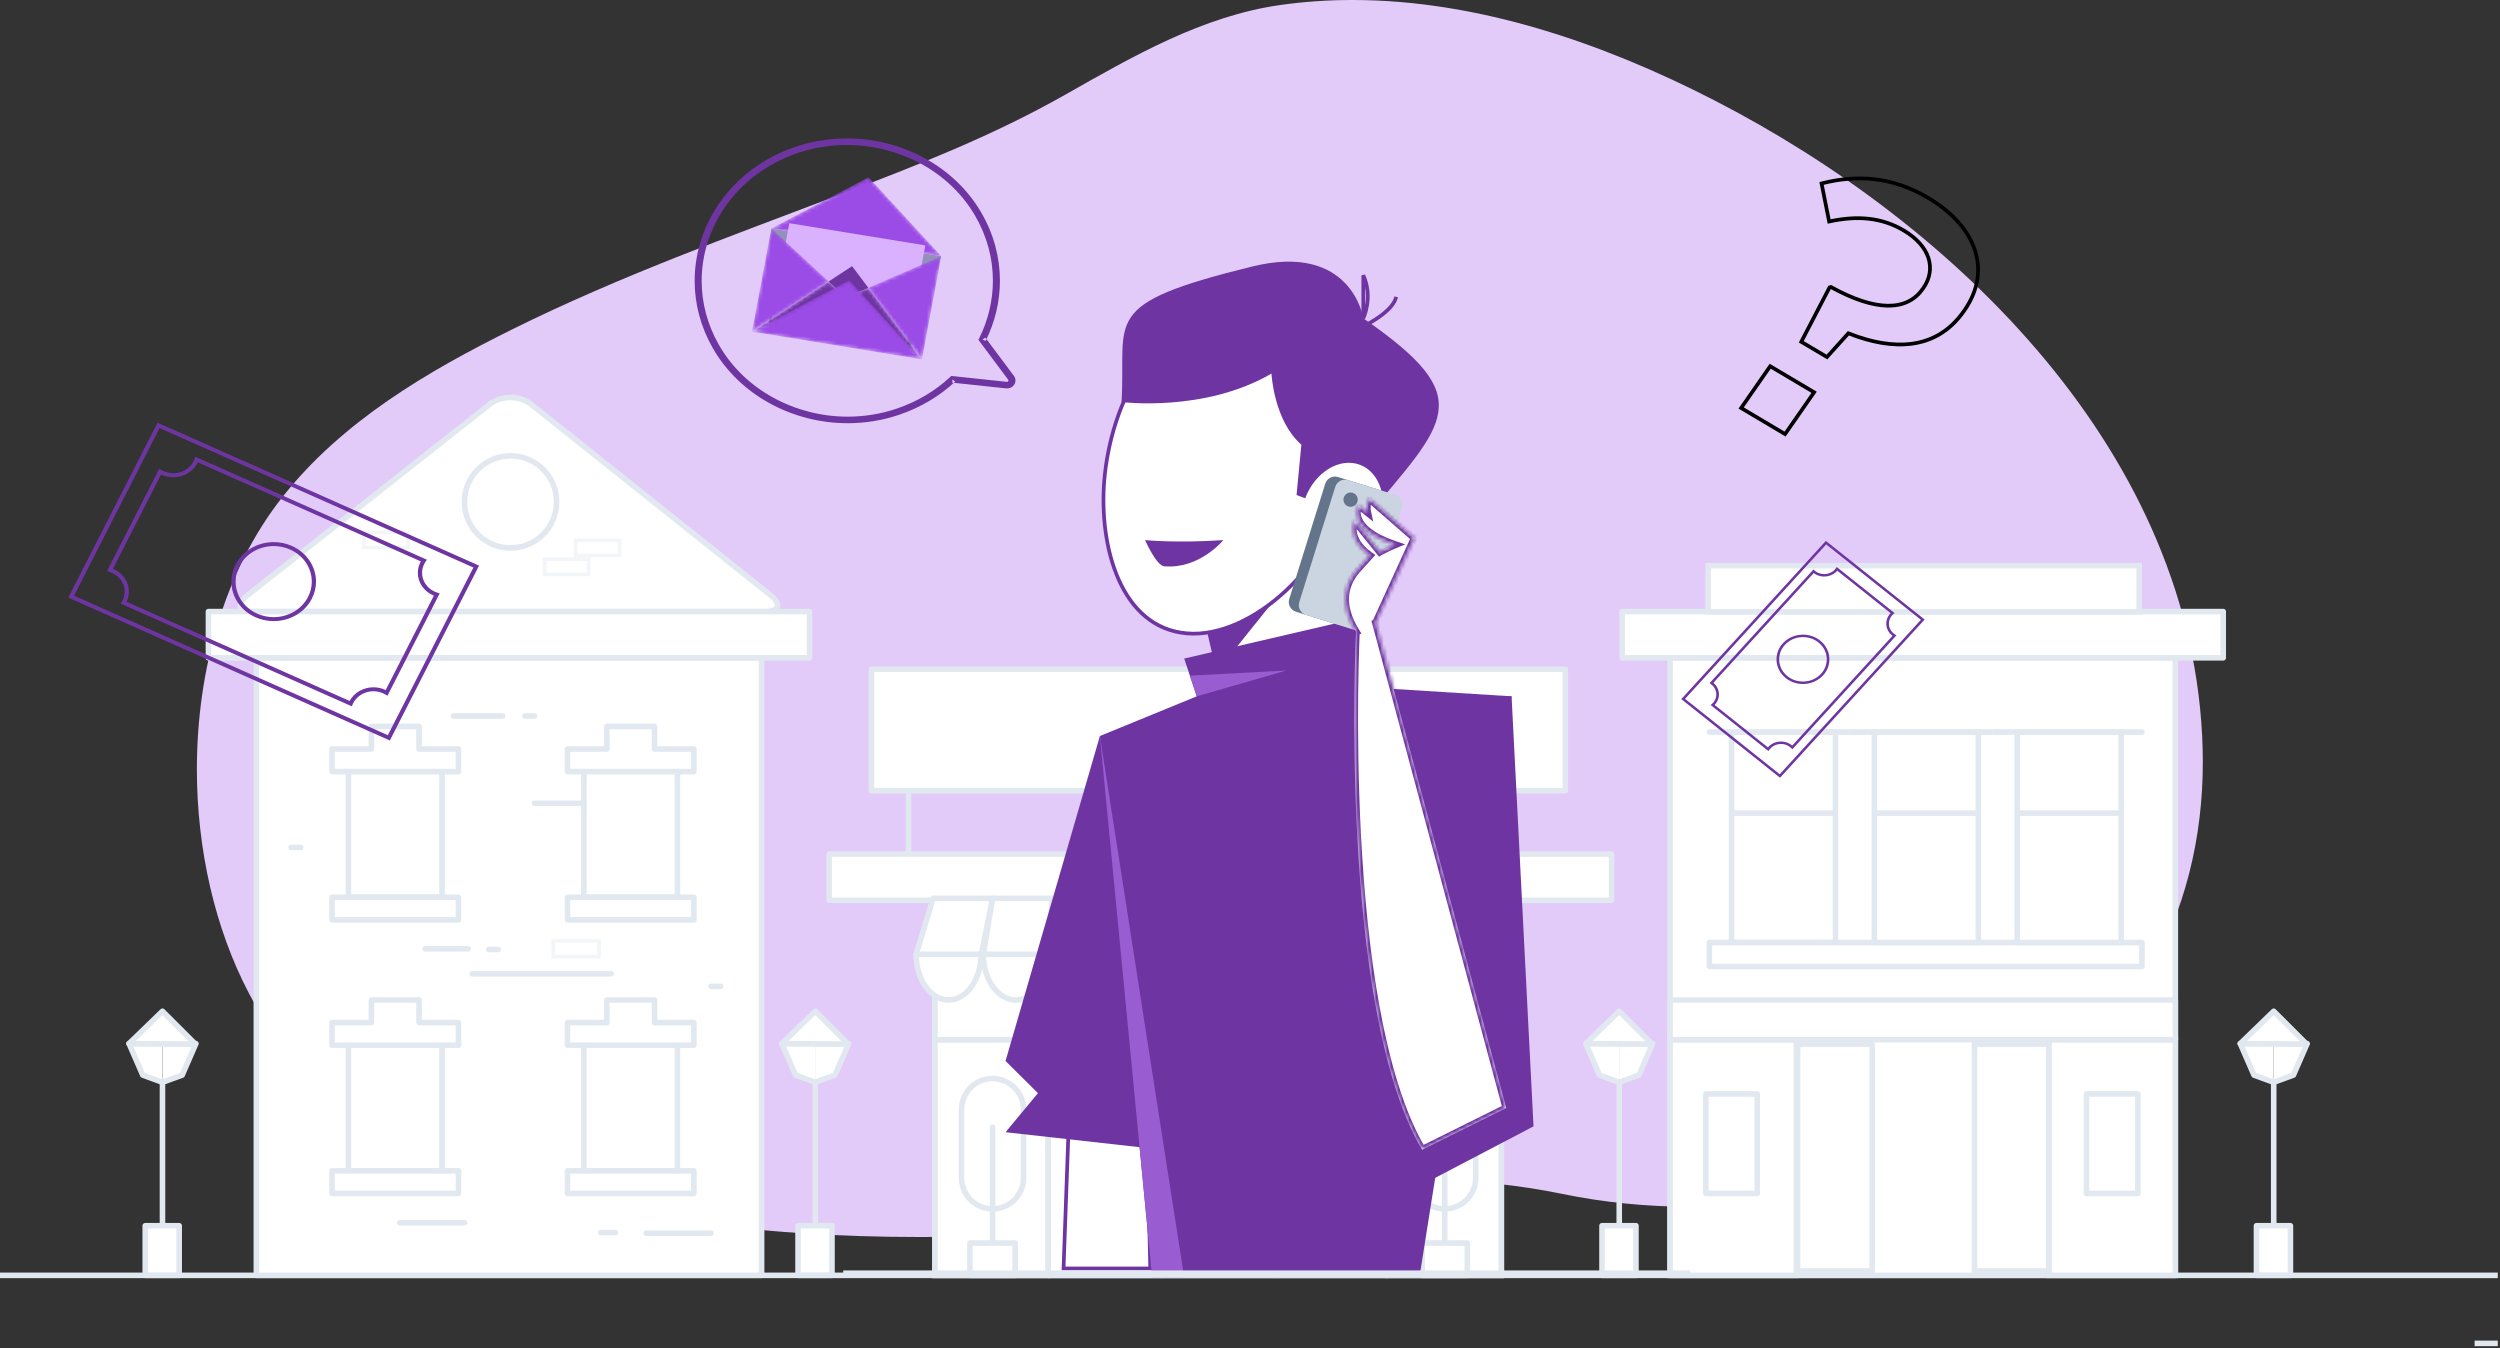 <svg width="673" height="363" viewBox="0 0 673 363" fill="none" xmlns="http://www.w3.org/2000/svg">
<rect x="0" y="0" width="673" height="363" fill="#333333" stroke="none"/>
<path fill-rule="evenodd" clip-rule="evenodd" d="M247.419 333C204.681 333 161.045 327.868 120.99 311.824C99.082 303.049 78.532 289.306 67.072 267.519C57.803 249.902 53 228.526 53 207.097C52.995 180.404 60.429 153.628 75.934 133.926C92.129 113.349 115.278 99.863 138.097 88.561C166.63 74.427 196.571 63.624 226.237 52.359C247.067 44.449 267.154 36.599 286.722 25.512C305.042 15.134 323.705 4.302 344.737 1.335C351.181 0.426 357.645 0 364.111 0C397.837 0 431.51 11.609 461.34 26.926C526.135 60.199 590.915 122.159 592.957 201.771C592.986 202.897 593 204.021 593 205.146C593 225.35 588.345 245.358 577.601 263.586C552.699 305.831 502.474 324.858 454.997 324.855C443.253 324.854 431.668 323.689 420.687 321.424C408.849 318.981 396.921 317.77 384.957 317.77C377.821 317.77 370.673 318.201 363.525 319.058C325.002 323.676 288.172 332.876 249.084 333C248.526 333 247.977 333 247.419 333Z" fill="#E2CAF9"/>
<path fill-rule="evenodd" clip-rule="evenodd" d="M213.851 40.566L214.188 41.389C218.686 39.788 223.35 39.023 227.966 39.023C241.924 39.023 255.42 46.017 262.417 57.929C265.737 63.58 267.289 69.62 267.289 75.552C267.289 80.922 266.015 86.204 263.62 91.017L263.391 91.477L271.409 102.227L271.482 102.431L271.367 102.691C271.291 102.761 271.214 102.797 271.099 102.799L271.046 102.795L256.092 101.202L255.77 101.502C251.862 105.139 247.052 108.078 241.449 109.986C237.116 111.462 232.646 112.165 228.221 112.165C214.081 112.167 200.438 104.971 193.522 92.829C190.369 87.297 188.891 81.405 188.89 75.615C188.893 60.987 198.336 47.036 214.188 41.389L213.851 40.566L213.514 39.742C196.908 45.658 186.997 60.285 187 75.615C187 81.685 188.554 87.868 191.853 93.658C199.116 106.4 213.399 113.928 228.221 113.93C232.86 113.93 237.552 113.192 242.096 111.644C247.961 109.646 253.009 106.564 257.104 102.751L256.436 102.126L256.329 103.004L270.831 104.548L271.099 104.563C271.75 104.564 272.338 104.3 272.735 103.908C273.134 103.515 273.37 102.994 273.372 102.431C273.373 102.02 273.237 101.59 272.96 101.219L265.252 90.885L264.477 91.388L265.334 91.76C267.844 86.717 269.181 81.183 269.181 75.552C269.181 69.333 267.549 62.995 264.074 57.081C256.725 44.58 242.594 37.26 227.966 37.259C223.127 37.259 218.233 38.061 213.514 39.742L213.851 40.566Z" fill="#6E35A2"/>
<path fill-rule="evenodd" clip-rule="evenodd" d="M244.832 94.25L207.074 87.591L207.643 61.514L253.384 68.98L244.832 94.25Z" fill="#9390BA"/>
<mask id="mask0_12936_182658" style="mask-type:alpha" maskUnits="userSpaceOnUse" x="207" y="47" width="47" height="22">
<path d="M253.384 68.98L207.643 61.514L233.802 47.697L253.384 68.98Z" fill="white"/>
</mask>
<g mask="url(#mask0_12936_182658)">
<path fill-rule="evenodd" clip-rule="evenodd" d="M253.384 68.98L207.643 61.514L233.802 47.697L253.384 68.98Z" fill="#9B4BE6"/>
</g>
<path fill-rule="evenodd" clip-rule="evenodd" d="M243.691 94.93L207.074 88.951L212.484 60.083L249.101 66.059L243.691 94.93Z" fill="#DAB1FF"/>
<mask id="mask1_12936_182658" style="mask-type:alpha" maskUnits="userSpaceOnUse" x="202" y="61" width="22" height="29">
<path d="M202.441 89.27L207.643 61.514L223.058 75.781L202.441 89.27Z" fill="white"/>
</mask>
<g mask="url(#mask1_12936_182658)">
<path fill-rule="evenodd" clip-rule="evenodd" d="M202.441 89.27L207.643 61.514L223.058 75.781L202.441 89.27Z" fill="#9B4BE6"/>
</g>
<mask id="mask2_12936_182658" style="mask-type:alpha" maskUnits="userSpaceOnUse" x="233" y="68" width="21" height="29">
<path d="M248.182 96.737L233.758 77.491L248.127 71.26L253.384 68.98L248.182 96.737Z" fill="white"/>
</mask>
<g mask="url(#mask2_12936_182658)">
<path fill-rule="evenodd" clip-rule="evenodd" d="M248.182 96.737L233.758 77.491L248.127 71.26L253.384 68.98L248.182 96.737Z" fill="#9B4BE6"/>
</g>
<path fill-rule="evenodd" clip-rule="evenodd" d="M244.832 94.25L243.851 94.077L243.991 93.329L244.895 94.064L244.832 94.25ZM207.321 87.634L207.074 87.591L207.348 87.492L207.321 87.634Z" fill="#8583B2"/>
<path fill-rule="evenodd" clip-rule="evenodd" d="M243.691 94.93L207.074 88.951L207.321 87.634L207.348 87.492L227.728 80.105L223.057 75.781L229.377 71.646L233.758 77.491L227.73 80.105L243.991 93.329L243.851 94.077L243.691 94.93Z" fill="#6E35A2"/>
<mask id="mask3_12936_182658" style="mask-type:alpha" maskUnits="userSpaceOnUse" x="202" y="75" width="26" height="15">
<path d="M202.441 89.27L223.058 75.781L227.729 80.105L207.348 87.492L207.075 87.591L202.441 89.27Z" fill="white"/>
</mask>
<g mask="url(#mask3_12936_182658)">
<path fill-rule="evenodd" clip-rule="evenodd" d="M202.441 89.27L223.058 75.781L227.729 80.105L207.348 87.492L207.075 87.591L202.441 89.27Z" fill="#6E35A2"/>
</g>
<mask id="mask4_12936_182658" style="mask-type:alpha" maskUnits="userSpaceOnUse" x="227" y="77" width="22" height="20">
<path d="M248.182 96.737L244.894 94.064L243.991 93.329L227.729 80.105L233.758 77.491L248.182 96.737Z" fill="white"/>
</mask>
<g mask="url(#mask4_12936_182658)">
<path fill-rule="evenodd" clip-rule="evenodd" d="M248.182 96.737L244.894 94.064L243.991 93.329L227.729 80.105L233.758 77.491L248.182 96.737Z" fill="#6E35A2"/>
</g>
<mask id="mask5_12936_182658" style="mask-type:alpha" maskUnits="userSpaceOnUse" x="202" y="75" width="47" height="22">
<path d="M248.183 96.737L202.441 89.27L228.601 75.453L248.183 96.737Z" fill="white"/>
</mask>
<g mask="url(#mask5_12936_182658)">
<path fill-rule="evenodd" clip-rule="evenodd" d="M248.183 96.737L202.441 89.27L228.601 75.453L248.183 96.737Z" fill="#9B4BE6"/>
</g>
<path d="M612.083 291.35L606.78 289.421L603.084 280.938H612.083" fill="white"/>
<path d="M612.083 291.35L606.78 289.421L603.084 280.938H612.083" stroke="#E2E8F0" stroke-width="1.5" stroke-miterlimit="10" stroke-linecap="round" stroke-linejoin="round"/>
<path d="M612.084 280.938H621.086L617.387 289.421L612.084 291.35V343.309" fill="white"/>
<path d="M612.084 280.938H621.086L617.387 289.421L612.084 291.35V343.309" stroke="#E2E8F0" stroke-width="1.5" stroke-miterlimit="10" stroke-linecap="round" stroke-linejoin="round"/>
<path d="M603.084 280.939L612.083 272.226L620.94 281.081L603.084 280.939Z" fill="white" stroke="#E2E8F0" stroke-width="1.5" stroke-miterlimit="10" stroke-linecap="round" stroke-linejoin="round"/>
<path d="M616.583 343.327H607.441V329.97H616.583V343.327Z" fill="white" stroke="#E2E8F0" stroke-width="1.5" stroke-miterlimit="10" stroke-linecap="round" stroke-linejoin="round"/>
<path d="M435.898 291.35L430.595 289.421L426.901 280.938H435.898" fill="white"/>
<path d="M435.898 291.35L430.595 289.421L426.901 280.938H435.898" stroke="#E2E8F0" stroke-width="1.5" stroke-miterlimit="10" stroke-linecap="round" stroke-linejoin="round"/>
<path d="M435.899 280.938H444.904L441.203 289.421L435.899 291.35V343.309" fill="white"/>
<path d="M435.899 280.938H444.904L441.203 289.421L435.899 291.35V343.309" stroke="#E2E8F0" stroke-width="1.5" stroke-miterlimit="10" stroke-linecap="round" stroke-linejoin="round"/>
<path d="M426.905 280.939L435.902 272.226L444.759 281.081L426.905 280.939Z" fill="white" stroke="#E2E8F0" stroke-width="1.5" stroke-miterlimit="10" stroke-linecap="round" stroke-linejoin="round"/>
<path d="M440.399 343.327H431.26V329.97H440.399V343.327Z" fill="white" stroke="#E2E8F0" stroke-width="1.5" stroke-miterlimit="10" stroke-linecap="round" stroke-linejoin="round"/>
<path d="M219.472 291.35L214.169 289.421L210.473 280.938H219.472" fill="white"/>
<path d="M219.472 291.35L214.169 289.421L210.473 280.938H219.472" stroke="#E2E8F0" stroke-width="1.5" stroke-miterlimit="10" stroke-linecap="round" stroke-linejoin="round"/>
<path d="M219.473 280.938H228.472L224.776 289.421L219.473 291.35V343.309" fill="white"/>
<path d="M219.473 280.938H228.472L224.776 289.421L219.473 291.35V343.309" stroke="#E2E8F0" stroke-width="1.5" stroke-miterlimit="10" stroke-linecap="round" stroke-linejoin="round"/>
<path d="M210.474 280.939L219.473 272.226L228.33 281.081L210.474 280.939Z" fill="white" stroke="#E2E8F0" stroke-width="1.5" stroke-miterlimit="10" stroke-linecap="round" stroke-linejoin="round"/>
<path d="M223.971 343.327H214.832V329.97H223.971V343.327Z" fill="white" stroke="#E2E8F0" stroke-width="1.5" stroke-miterlimit="10" stroke-linecap="round" stroke-linejoin="round"/>
<path d="M43.738 291.35L38.435 289.421L34.736 280.938H43.738" fill="white"/>
<path d="M43.738 291.35L38.435 289.421L34.736 280.938H43.738" stroke="#E2E8F0" stroke-width="1.5" stroke-miterlimit="10" stroke-linecap="round" stroke-linejoin="round"/>
<path d="M43.74 280.938H52.737L49.044 289.421L43.74 291.35V343.309" fill="white"/>
<path d="M43.74 280.938H52.737L49.044 289.421L43.74 291.35V343.309" stroke="#E2E8F0" stroke-width="1.5" stroke-miterlimit="10" stroke-linecap="round" stroke-linejoin="round"/>
<path d="M34.736 280.939L43.738 272.226L52.593 281.081L34.736 280.939Z" fill="white" stroke="#E2E8F0" stroke-width="1.5" stroke-miterlimit="10" stroke-linecap="round" stroke-linejoin="round"/>
<path d="M48.235 343.327H39.096V329.97H48.235V343.327Z" fill="white" stroke="#E2E8F0" stroke-width="1.5" stroke-miterlimit="10" stroke-linecap="round" stroke-linejoin="round"/>
<path d="M0 343.328H672.401" stroke="#E2E8F0" stroke-width="1.5" stroke-miterlimit="10"/>
<path d="M666.162 361.638H672.401" stroke="#E2E8F0" stroke-width="1.5" stroke-miterlimit="10"/>
<path d="M433.835 229.91H223.206V242.355H433.835V229.91Z" fill="white" stroke="#E2E8F0" stroke-width="1.5" stroke-miterlimit="10" stroke-linecap="round" stroke-linejoin="round"/>
<path d="M68.63 164.138V164.135H68.13C67.192 164.135 66.488 164.015 66.004 163.824C65.519 163.633 65.31 163.395 65.237 163.185C65.164 162.974 65.181 162.657 65.443 162.207C65.705 161.758 66.183 161.228 66.919 160.648L132.193 109.19L131.884 108.799L132.193 109.19C135.065 106.926 139.796 106.938 142.66 109.219C142.66 109.219 142.66 109.219 142.66 109.219L207.127 160.619L207.127 160.619C207.86 161.203 208.336 161.736 208.595 162.189C208.855 162.642 208.871 162.962 208.796 163.177C208.721 163.392 208.508 163.633 208.022 163.825C207.537 164.017 206.833 164.138 205.896 164.138H68.63Z" fill="white" stroke="#E2E8F0"/>
<path d="M68.13 164.635C64.237 164.635 63.555 162.664 66.61 160.255L131.883 108.798C134.938 106.39 139.927 106.402 142.971 108.828L207.438 160.228C210.483 162.654 209.787 164.638 205.896 164.638H68.13V164.635Z" fill="white" stroke="#E2E8F0" stroke-width="1.5" stroke-miterlimit="10"/>
<path d="M137.438 147.508C144.287 147.508 149.839 141.956 149.839 135.107C149.839 128.258 144.287 122.706 137.438 122.706C130.589 122.706 125.037 128.258 125.037 135.107C125.037 141.956 130.589 147.508 137.438 147.508Z" fill="white" stroke="#E2E8F0" stroke-width="1.5" stroke-miterlimit="10" stroke-linecap="round" stroke-linejoin="round"/>
<path opacity="0.4" d="M97.993 147.409V143.343H109.818V147.409H97.993Z" fill="white" stroke="#E2E8F0"/>
<path opacity="0.4" d="M154.956 149.54V145.474H166.781V149.54H154.956Z" fill="white" stroke="#E2E8F0"/>
<path opacity="0.4" d="M146.623 154.604V150.54H158.448V154.604H146.623Z" fill="white" stroke="#E2E8F0"/>
<path opacity="0.4" d="M362.84 239.73V235.667H374.665V239.73H362.84Z" fill="white" stroke="#E2E8F0"/>
<path opacity="0.4" d="M297.924 232.134V228.07H309.749V232.134H297.924Z" fill="white" stroke="#E2E8F0"/>
<path d="M421.408 180.157H234.582V212.857H421.408V180.157Z" fill="white" stroke="#E2E8F0" stroke-width="1.5" stroke-miterlimit="10" stroke-linecap="round" stroke-linejoin="round"/>
<path d="M244.564 212.857V229.91" stroke="#E2E8F0" stroke-width="1.5" stroke-miterlimit="10"/>
<path d="M301.85 212.857V229.91" stroke="#E2E8F0" stroke-width="1.5" stroke-miterlimit="10"/>
<path d="M354.139 212.857V229.91" stroke="#E2E8F0" stroke-width="1.5" stroke-miterlimit="10"/>
<path d="M404.159 242.449H251.688V343.327H404.159V242.449Z" fill="white" stroke="#E2E8F0" stroke-width="1.5" stroke-miterlimit="10"/>
<path d="M282.16 279.883H251.688V343.327H282.16V279.883Z" fill="white" stroke="#E2E8F0" stroke-width="1.5" stroke-miterlimit="10"/>
<path d="M282.16 242.449H251.688V279.883H282.16V242.449Z" fill="white" stroke="#E2E8F0" stroke-width="1.5" stroke-miterlimit="10"/>
<path d="M312.658 242.449H282.187V279.883H312.658V242.449Z" fill="white" stroke="#E2E8F0" stroke-width="1.5" stroke-miterlimit="10"/>
<path d="M343.16 242.449H312.69V279.883H343.16V242.449Z" fill="white" stroke="#E2E8F0" stroke-width="1.5" stroke-miterlimit="10"/>
<path d="M373.652 242.449H343.186V279.883H373.652V242.449Z" fill="white" stroke="#E2E8F0" stroke-width="1.5" stroke-miterlimit="10"/>
<path d="M404.159 242.449H373.685V279.883H404.159V242.449Z" fill="white" stroke="#E2E8F0" stroke-width="1.5" stroke-miterlimit="10"/>
<path d="M312.658 279.883H282.187V343.327H312.658V279.883Z" fill="white" stroke="#E2E8F0" stroke-width="1.5" stroke-miterlimit="10" stroke-linecap="round" stroke-linejoin="round"/>
<path d="M343.16 279.883H312.69V343.327H343.16V279.883Z" fill="white" stroke="#E2E8F0" stroke-width="1.5" stroke-miterlimit="10" stroke-linecap="round" stroke-linejoin="round"/>
<path d="M373.657 279.883H343.186V343.327H373.657V279.883Z" fill="white" stroke="#E2E8F0" stroke-width="1.5" stroke-miterlimit="10" stroke-linecap="round" stroke-linejoin="round"/>
<path d="M404.159 279.883H373.685V343.327H404.159V279.883Z" fill="white" stroke="#E2E8F0" stroke-width="1.5" stroke-miterlimit="10"/>
<path d="M336.455 256.888C336.455 263.689 332.542 269.197 327.711 269.197C322.879 269.197 318.966 263.689 318.966 256.888" fill="white"/>
<path d="M336.455 256.888C336.455 263.689 332.542 269.197 327.711 269.197C322.879 269.197 318.966 263.689 318.966 256.888" stroke="#E2E8F0" stroke-width="1.5" stroke-miterlimit="10" stroke-linecap="round" stroke-linejoin="round"/>
<path d="M318.369 256.888C318.369 263.689 314.456 269.197 309.632 269.197C304.8 269.197 300.882 263.689 300.882 256.888" fill="white"/>
<path d="M318.369 256.888C318.369 263.689 314.456 269.197 309.632 269.197C304.8 269.197 300.882 263.689 300.882 256.888" stroke="#E2E8F0" stroke-width="1.5" stroke-miterlimit="10" stroke-linecap="round" stroke-linejoin="round"/>
<path d="M300.286 256.888C300.286 263.689 296.371 269.197 291.542 269.197C286.71 269.197 282.797 263.689 282.797 256.888" fill="white"/>
<path d="M300.286 256.888C300.286 263.689 296.371 269.197 291.542 269.197C286.71 269.197 282.797 263.689 282.797 256.888" stroke="#E2E8F0" stroke-width="1.5" stroke-miterlimit="10" stroke-linecap="round" stroke-linejoin="round"/>
<path d="M282.197 256.888C282.197 263.689 278.284 269.197 273.453 269.197C268.621 269.197 264.708 263.689 264.708 256.888" fill="white"/>
<path d="M282.197 256.888C282.197 263.689 278.284 269.197 273.453 269.197C268.621 269.197 264.708 263.689 264.708 256.888" stroke="#E2E8F0" stroke-width="1.5" stroke-miterlimit="10" stroke-linecap="round" stroke-linejoin="round"/>
<path d="M264.109 256.888C264.109 263.689 260.196 269.197 255.367 269.197C250.535 269.197 246.622 263.689 246.622 256.888" fill="white"/>
<path d="M264.109 256.888C264.109 263.689 260.196 269.197 255.367 269.197C250.535 269.197 246.622 263.689 246.622 256.888" stroke="#E2E8F0" stroke-width="1.5" stroke-miterlimit="10" stroke-linecap="round" stroke-linejoin="round"/>
<path d="M336.455 241.825H318.966V256.886H336.455V241.825Z" fill="white" stroke="#E2E8F0" stroke-width="1.5" stroke-miterlimit="10" stroke-linecap="round" stroke-linejoin="round"/>
<path d="M319.387 241.825H301.905L300.882 256.889H319.387V241.825Z" fill="white" stroke="#E2E8F0" stroke-width="1.5" stroke-miterlimit="10" stroke-linecap="round" stroke-linejoin="round"/>
<path d="M301.861 241.825H283.306L282.285 256.889H300.883L301.861 241.825Z" fill="white" stroke="#E2E8F0" stroke-width="1.5" stroke-miterlimit="10" stroke-linecap="round" stroke-linejoin="round"/>
<path d="M283.241 241.825H267.196L264.708 256.889H282.262L283.241 241.825Z" fill="white" stroke="#E2E8F0" stroke-width="1.5" stroke-miterlimit="10" stroke-linecap="round" stroke-linejoin="round"/>
<path d="M267.196 241.825H251.209L246.622 256.889H264.179L267.196 241.825Z" fill="white" stroke="#E2E8F0" stroke-width="1.5" stroke-miterlimit="10" stroke-linecap="round" stroke-linejoin="round"/>
<path d="M337.474 256.888C337.474 263.689 341.387 269.197 346.218 269.197C351.047 269.197 354.961 263.689 354.961 256.888" fill="white"/>
<path d="M337.474 256.888C337.474 263.689 341.387 269.197 346.218 269.197C351.047 269.197 354.961 263.689 354.961 256.888" stroke="#E2E8F0" stroke-width="1.5" stroke-miterlimit="10" stroke-linecap="round" stroke-linejoin="round"/>
<path d="M355.562 256.888C355.562 263.689 359.476 269.197 364.307 269.197C369.139 269.197 373.052 263.689 373.052 256.888" fill="white"/>
<path d="M355.562 256.888C355.562 263.689 359.476 269.197 364.307 269.197C369.139 269.197 373.052 263.689 373.052 256.888" stroke="#E2E8F0" stroke-width="1.5" stroke-miterlimit="10" stroke-linecap="round" stroke-linejoin="round"/>
<path d="M373.646 256.888C373.646 263.689 377.559 269.197 382.39 269.197C387.222 269.197 391.135 263.689 391.135 256.888" fill="white"/>
<path d="M373.646 256.888C373.646 263.689 377.559 269.197 382.39 269.197C387.222 269.197 391.135 263.689 391.135 256.888" stroke="#E2E8F0" stroke-width="1.5" stroke-miterlimit="10" stroke-linecap="round" stroke-linejoin="round"/>
<path d="M391.733 256.888C391.733 263.689 395.647 269.197 400.478 269.197C405.31 269.197 409.223 263.689 409.223 256.888" fill="white"/>
<path d="M391.733 256.888C391.733 263.689 395.647 269.197 400.478 269.197C405.31 269.197 409.223 263.689 409.223 256.888" stroke="#E2E8F0" stroke-width="1.5" stroke-miterlimit="10" stroke-linecap="round" stroke-linejoin="round"/>
<path d="M336.457 241.825H353.944L354.965 256.889H336.457V241.825Z" fill="white" stroke="#E2E8F0" stroke-width="1.5" stroke-miterlimit="10" stroke-linecap="round" stroke-linejoin="round"/>
<path d="M353.983 241.825H372.538L373.559 256.889H354.964L353.983 241.825Z" fill="white" stroke="#E2E8F0" stroke-width="1.5" stroke-miterlimit="10" stroke-linecap="round" stroke-linejoin="round"/>
<path d="M372.603 241.825H388.649L391.135 256.889H373.581L372.603 241.825Z" fill="white" stroke="#E2E8F0" stroke-width="1.5" stroke-miterlimit="10" stroke-linecap="round" stroke-linejoin="round"/>
<path d="M388.651 241.825H404.638L409.225 256.889H391.671L388.651 241.825Z" fill="white" stroke="#E2E8F0" stroke-width="1.5" stroke-miterlimit="10" stroke-linecap="round" stroke-linejoin="round"/>
<path d="M397.267 317.086C397.267 321.695 393.528 325.431 388.922 325.431C384.31 325.431 380.576 321.695 380.576 317.086V298.681C380.576 294.071 384.31 290.335 388.922 290.335C393.528 290.335 397.267 294.071 397.267 298.681V317.086Z" fill="white" stroke="#E2E8F0" stroke-width="1.5" stroke-miterlimit="10" stroke-linecap="round" stroke-linejoin="round"/>
<path d="M388.921 343.178V303.437" stroke="#E2E8F0" stroke-width="1.5" stroke-miterlimit="10" stroke-linecap="round" stroke-linejoin="round"/>
<path d="M395.01 334.633H382.834V343.327H395.01V334.633Z" fill="white" stroke="#E2E8F0" stroke-width="1.5" stroke-miterlimit="10" stroke-linecap="round" stroke-linejoin="round"/>
<path d="M275.537 317.086C275.537 321.695 271.803 325.431 267.191 325.431C262.584 325.431 258.846 321.695 258.846 317.086V298.681C258.846 294.071 262.584 290.335 267.191 290.335C271.803 290.335 275.537 294.071 275.537 298.681V317.086Z" fill="white" stroke="#E2E8F0" stroke-width="1.5" stroke-miterlimit="10" stroke-linecap="round" stroke-linejoin="round"/>
<path d="M267.196 343.178V303.437" stroke="#E2E8F0" stroke-width="1.5" stroke-miterlimit="10" stroke-linecap="round" stroke-linejoin="round"/>
<path d="M273.282 334.633H261.105V343.327H273.282V334.633Z" fill="white" stroke="#E2E8F0" stroke-width="1.5" stroke-miterlimit="10" stroke-linecap="round" stroke-linejoin="round"/>
<path d="M305.465 286.612H289.381V329.155H305.465V286.612Z" fill="white" stroke="#E2E8F0" stroke-width="1.5" stroke-miterlimit="10" stroke-linecap="round" stroke-linejoin="round"/>
<path d="M336.037 286.612H319.953V329.155H336.037V286.612Z" fill="white" stroke="#E2E8F0" stroke-width="1.5" stroke-miterlimit="10" stroke-linecap="round" stroke-linejoin="round"/>
<path d="M366.607 286.612H350.522V329.155H366.607V286.612Z" fill="white" stroke="#E2E8F0" stroke-width="1.5" stroke-miterlimit="10" stroke-linecap="round" stroke-linejoin="round"/>
<path d="M585.602 177.081H449.59V343.327H585.602V177.081Z" fill="white" stroke="#E2E8F0" stroke-width="1.5" stroke-miterlimit="10" stroke-linecap="round" stroke-linejoin="round"/>
<path d="M205.02 177.081H69.008V343.327H205.02V177.081Z" fill="white" stroke="#E2E8F0" stroke-width="1.5" stroke-miterlimit="10" stroke-linecap="round" stroke-linejoin="round"/>
<path d="M217.913 164.635H56.113V177.081H217.913V164.635Z" fill="white" stroke="#E2E8F0" stroke-width="1.5" stroke-miterlimit="10" stroke-linecap="round" stroke-linejoin="round"/>
<path d="M598.494 164.635H436.697V177.081H598.494V164.635Z" fill="white" stroke="#E2E8F0" stroke-width="1.5" stroke-miterlimit="10" stroke-linecap="round" stroke-linejoin="round"/>
<path d="M575.869 152.284H459.822V164.73H575.869V152.284Z" fill="white" stroke="#E2E8F0" stroke-width="1.5" stroke-miterlimit="10"/>
<path d="M483.593 279.884H449.59V343.328H483.593V279.884Z" fill="white" stroke="#E2E8F0" stroke-width="1.5" stroke-miterlimit="10"/>
<path d="M551.596 281.084H531.533V342.13H551.596V281.084Z" fill="white" stroke="#E2E8F0" stroke-width="1.5" stroke-miterlimit="10" stroke-linecap="round" stroke-linejoin="round"/>
<path d="M503.988 281.084H483.926V342.13H503.988V281.084Z" fill="white" stroke="#E2E8F0" stroke-width="1.5" stroke-miterlimit="10" stroke-linecap="round" stroke-linejoin="round"/>
<path d="M585.601 279.884H551.598V343.328H585.601V279.884Z" fill="white" stroke="#E2E8F0" stroke-width="1.5" stroke-miterlimit="10"/>
<path d="M585.602 269.195H449.59V279.883H585.602V269.195Z" fill="white" stroke="#E2E8F0" stroke-width="1.5" stroke-miterlimit="10" stroke-linecap="round" stroke-linejoin="round"/>
<path d="M118.999 207.51H93.798V241.548H118.999V207.51Z" fill="white" stroke="#E2E8F0" stroke-width="1.5" stroke-miterlimit="10"/>
<path d="M123.419 241.548H89.381V247.632H123.419V241.548Z" fill="white" stroke="#E2E8F0" stroke-width="1.5" stroke-miterlimit="10" stroke-linecap="round" stroke-linejoin="round"/>
<path d="M112.81 201.628V195.544H99.987V201.628H89.381V207.71H123.416V201.628H112.81Z" fill="white" stroke="#E2E8F0" stroke-width="1.5" stroke-miterlimit="10" stroke-linecap="round" stroke-linejoin="round"/>
<path d="M182.38 207.51H157.179V241.548H182.38V207.51Z" fill="white" stroke="#E2E8F0" stroke-width="1.5" stroke-miterlimit="10"/>
<path d="M186.799 241.548H152.761V247.632H186.799V241.548Z" fill="white" stroke="#E2E8F0" stroke-width="1.5" stroke-miterlimit="10" stroke-linecap="round" stroke-linejoin="round"/>
<path d="M176.192 201.628V195.544H163.367V201.628H152.761V207.71H186.799V201.628H176.192Z" fill="white" stroke="#E2E8F0" stroke-width="1.5" stroke-miterlimit="10" stroke-linecap="round" stroke-linejoin="round"/>
<path d="M118.999 281.161H93.798V315.199H118.999V281.161Z" fill="white" stroke="#E2E8F0" stroke-width="1.5" stroke-miterlimit="10"/>
<path d="M123.419 315.199H89.381V321.283H123.419V315.199Z" fill="white" stroke="#E2E8F0" stroke-width="1.5" stroke-miterlimit="10" stroke-linecap="round" stroke-linejoin="round"/>
<path d="M112.81 275.279V269.195H99.987V275.279H89.381V281.361H123.416V275.279H112.81Z" fill="white" stroke="#E2E8F0" stroke-width="1.5" stroke-miterlimit="10" stroke-linecap="round" stroke-linejoin="round"/>
<path d="M182.38 281.161H157.179V315.199H182.38V281.161Z" fill="white" stroke="#E2E8F0" stroke-width="1.5" stroke-miterlimit="10"/>
<path d="M186.799 315.199H152.761V321.283H186.799V315.199Z" fill="white" stroke="#E2E8F0" stroke-width="1.5" stroke-miterlimit="10" stroke-linecap="round" stroke-linejoin="round"/>
<path d="M176.192 275.279V269.195H163.367V275.279H152.761V281.361H186.799V275.279H176.192Z" fill="white" stroke="#E2E8F0" stroke-width="1.5" stroke-miterlimit="10" stroke-linecap="round" stroke-linejoin="round"/>
<path opacity="0.4" d="M148.922 257.552V253.289H161.251V257.552H148.922Z" fill="white" stroke="#E2E8F0"/>
<path d="M126.021 255.421H114.459" stroke="#E2E8F0" stroke-width="1.5" stroke-miterlimit="10" stroke-linecap="round"/>
<path d="M164.522 262.152H127.135" stroke="#E2E8F0" stroke-width="1.5" stroke-miterlimit="10" stroke-linecap="round"/>
<path d="M131.545 255.594H134.13" stroke="#E2E8F0" stroke-width="1.5" stroke-miterlimit="10" stroke-linecap="round"/>
<path d="M141.287 192.743H143.878" stroke="#E2E8F0" stroke-width="1.5" stroke-miterlimit="10" stroke-linecap="round"/>
<path d="M191.396 265.534H193.984" stroke="#E2E8F0" stroke-width="1.5" stroke-miterlimit="10" stroke-linecap="round"/>
<path d="M78.366 228.142H80.952" stroke="#E2E8F0" stroke-width="1.5" stroke-miterlimit="10" stroke-linecap="round"/>
<path d="M173.973 331.98H191.395" stroke="#E2E8F0" stroke-width="1.5" stroke-miterlimit="10" stroke-linecap="round"/>
<path d="M107.614 329.155H125.036" stroke="#E2E8F0" stroke-width="1.5" stroke-miterlimit="10" stroke-linecap="round"/>
<path d="M143.877 216.247H157.134" stroke="#E2E8F0" stroke-width="1.5" stroke-miterlimit="10" stroke-linecap="round"/>
<path d="M122.04 192.743H135.297" stroke="#E2E8F0" stroke-width="1.5" stroke-miterlimit="10" stroke-linecap="round"/>
<path d="M165.649 331.807H161.753" stroke="#E2E8F0" stroke-width="1.5" stroke-miterlimit="10" stroke-linecap="round"/>
<path d="M494.113 197.074H466.13V253.732H494.113V197.074Z" fill="white" stroke="#E2E8F0" stroke-width="1.5" stroke-miterlimit="10"/>
<path d="M466.13 218.888H494.113" stroke="#E2E8F0" stroke-width="1.5" stroke-miterlimit="10"/>
<path d="M499.71 197.074H460.159" stroke="#E2E8F0" stroke-width="1.5" stroke-miterlimit="10" stroke-linecap="round" stroke-linejoin="round"/>
<path d="M576.61 260.183H460.159V253.732H576.61V260.183Z" fill="white" stroke="#E2E8F0" stroke-width="1.5" stroke-miterlimit="10" stroke-linecap="round" stroke-linejoin="round"/>
<path d="M532.571 197.074H504.588V253.732H532.571V197.074Z" fill="white" stroke="#E2E8F0" stroke-width="1.5" stroke-miterlimit="10"/>
<path d="M504.585 218.888H532.568" stroke="#E2E8F0" stroke-width="1.5" stroke-miterlimit="10"/>
<path d="M538.163 197.074H498.612" stroke="#E2E8F0" stroke-width="1.5" stroke-miterlimit="10" stroke-linecap="round" stroke-linejoin="round"/>
<path d="M571.016 197.074H543.037V253.732H571.016V197.074Z" fill="white" stroke="#E2E8F0" stroke-width="1.5" stroke-miterlimit="10"/>
<path d="M543.037 218.888H571.016" stroke="#E2E8F0" stroke-width="1.5" stroke-miterlimit="10"/>
<path d="M576.61 197.074H537.06" stroke="#E2E8F0" stroke-width="1.5" stroke-miterlimit="10" stroke-linecap="round" stroke-linejoin="round"/>
<path d="M575.516 294.483H561.683V321.281H575.516V294.483Z" fill="white" stroke="#E2E8F0" stroke-width="1.5" stroke-miterlimit="10" stroke-linecap="round" stroke-linejoin="round"/>
<path d="M473.047 294.483H459.214V321.281H473.047V294.483Z" fill="white" stroke="#E2E8F0" stroke-width="1.5" stroke-miterlimit="10" stroke-linecap="round" stroke-linejoin="round"/>
<path fill-rule="evenodd" clip-rule="evenodd" d="M104.951 199.337L18.398 160.868L42.412 113.803L128.449 152.043L128.203 152.523L128.449 152.043L128.964 152.272L104.951 199.337ZM42.952 115.223L19.92 160.364L104.411 197.916L127.442 152.776L42.952 115.223Z" fill="#6E35A2"/>
<path fill-rule="evenodd" clip-rule="evenodd" d="M94.704 190.14L32.504 162.496L32.798 162C32.87 161.879 32.932 161.78 32.976 161.693C33.376 160.91 33.564 160.087 33.564 159.276C33.563 157.173 32.295 155.155 30.125 154.192L30.124 154.191C29.902 154.093 29.671 154.01 29.428 153.935L28.816 153.745L42.877 126.185L43.422 126.509C43.637 126.637 43.851 126.753 44.074 126.852C44.912 127.224 45.792 127.4 46.661 127.4C48.915 127.399 51.077 126.217 52.11 124.19V124.191C52.216 123.984 52.304 123.766 52.385 123.541L52.588 122.969L114.924 150.674L114.578 151.183C114.441 151.383 114.315 151.584 114.209 151.792L114.21 151.791C113.81 152.573 113.622 153.396 113.622 154.206C113.623 156.311 114.891 158.328 117.061 159.292C117.284 159.392 117.516 159.474 117.758 159.548L118.371 159.739L104.309 187.298L103.764 186.974C103.549 186.846 103.335 186.73 103.112 186.631C102.274 186.259 101.394 186.083 100.525 186.083C98.271 186.084 96.108 187.267 95.076 189.293C95.032 189.379 94.988 189.488 94.932 189.617L94.704 190.14ZM34.075 162.013L94.117 188.698C95.372 186.374 97.894 185.018 100.522 185.018C100.522 185.018 100.524 185.018 100.525 185.018C101.558 185.018 102.608 185.228 103.602 185.669L103.604 185.67C103.678 185.703 103.751 185.737 103.823 185.772L116.795 160.348C116.72 160.319 116.646 160.288 116.57 160.255C113.99 159.107 112.48 156.707 112.48 154.206C112.48 153.242 112.705 152.26 113.179 151.333C113.214 151.263 113.251 151.195 113.289 151.128L53.241 124.44C53.211 124.509 53.176 124.578 53.141 124.648V124.649C51.912 127.056 49.342 128.466 46.664 128.466C46.664 128.466 46.662 128.466 46.661 128.466C45.628 128.466 44.576 128.256 43.583 127.815C43.508 127.781 43.435 127.747 43.363 127.711L30.391 153.135C30.466 153.165 30.541 153.197 30.616 153.23C33.195 154.376 34.706 156.776 34.706 159.276C34.706 160.194 34.502 161.126 34.075 162.013ZM73.675 167.204C73.674 167.204 73.674 167.204 73.672 167.204C72.032 167.204 70.362 166.87 68.783 166.168C64.685 164.347 62.286 160.535 62.288 156.563C62.288 155.031 62.644 153.473 63.396 151.999C65.349 148.174 69.431 145.936 73.686 145.936C73.686 145.936 73.687 145.936 73.688 145.936C75.33 145.936 76.998 146.27 78.578 146.971C82.676 148.793 85.074 152.604 85.074 156.577C85.074 158.11 84.717 159.666 83.964 161.141C82.013 164.965 77.93 167.204 73.675 167.204ZM73.688 147.002C69.858 147.003 66.183 149.014 64.427 152.457C63.749 153.786 63.429 155.184 63.429 156.563C63.429 160.139 65.585 163.568 69.274 165.206C70.698 165.839 72.196 166.138 73.672 166.138C77.504 166.137 81.178 164.125 82.933 160.683C83.612 159.354 83.931 157.955 83.932 156.577C83.931 153.002 81.776 149.572 78.087 147.933C76.663 147.3 75.165 147.002 73.688 147.002Z" fill="#6E35A2"/>
<path fill-rule="evenodd" clip-rule="evenodd" d="M452.6 188.202L491.524 145.614L518.111 166.78L479.419 209.114L479.147 208.898L479.419 209.114L479.187 209.367L452.6 188.202ZM517.105 166.854L491.604 146.554L453.607 188.128L479.107 208.427L517.105 166.854Z" fill="#6E35A2"/>
<path fill-rule="evenodd" clip-rule="evenodd" d="M460.215 183.912L488.187 153.306L488.461 153.552C488.528 153.612 488.582 153.664 488.631 153.702C489.073 154.054 489.575 154.294 490.1 154.425C491.463 154.765 492.974 154.377 493.949 153.309L493.95 153.308C494.05 153.199 494.141 153.082 494.229 152.958L494.451 152.643L510.019 165.037L509.721 165.291C509.604 165.392 509.494 165.494 509.394 165.604C509.017 166.016 508.761 166.484 508.62 166.974C508.256 168.246 508.671 169.656 509.816 170.567L509.816 170.567C509.933 170.66 510.059 170.745 510.192 170.827L510.53 171.035L482.496 201.707L482.223 201.43C482.115 201.32 482.005 201.216 481.888 201.123L481.888 201.124C481.446 200.772 480.944 200.532 480.42 200.401C479.057 200.061 477.545 200.449 476.569 201.517C476.469 201.627 476.378 201.744 476.291 201.869L476.068 202.183L460.5 189.789L460.798 189.535C460.916 189.434 461.026 189.332 461.126 189.222C461.502 188.81 461.759 188.342 461.899 187.852C462.264 186.581 461.848 185.169 460.703 184.259C460.655 184.22 460.591 184.178 460.517 184.125L460.215 183.912ZM488.246 154.271L461.244 183.814C462.545 184.898 463.015 186.541 462.59 188.023C462.59 188.023 462.59 188.024 462.589 188.024C462.422 188.607 462.116 189.166 461.67 189.655L461.669 189.656C461.635 189.692 461.601 189.728 461.567 189.763L475.929 201.196C475.96 201.158 475.992 201.121 476.026 201.084C477.187 199.815 478.985 199.352 480.605 199.757C481.229 199.913 481.828 200.199 482.352 200.616C482.392 200.648 482.429 200.679 482.467 200.711L509.472 171.165C509.432 171.136 509.392 171.106 509.353 171.075L509.353 171.074C507.993 169.992 507.496 168.314 507.93 166.803C507.93 166.803 507.93 166.802 507.93 166.802C508.097 166.219 508.404 165.66 508.85 165.171C508.884 165.134 508.918 165.098 508.953 165.063L494.591 153.63C494.559 153.668 494.527 153.704 494.493 153.742C493.333 155.011 491.534 155.474 489.916 155.069C489.321 154.921 488.751 154.655 488.246 154.271ZM478.472 175.765C478.472 175.764 478.472 175.764 478.472 175.764C478.738 174.838 479.224 173.951 479.935 173.174C481.778 171.157 484.634 170.422 487.206 171.066C488.198 171.314 489.149 171.767 489.982 172.43C492.142 174.15 492.93 176.815 492.241 179.215C492.241 179.215 492.241 179.216 492.241 179.217C491.975 180.143 491.489 181.029 490.779 181.807C488.936 183.823 486.08 184.559 483.507 183.915C482.515 183.667 481.565 183.214 480.731 182.55C478.572 180.831 477.783 178.165 478.472 175.765ZM491.551 179.044C492.171 176.883 491.463 174.485 489.518 172.937C488.768 172.34 487.914 171.933 487.021 171.709C484.706 171.131 482.136 171.791 480.478 173.607C479.838 174.307 479.402 175.104 479.162 175.936C478.543 178.098 479.25 180.496 481.195 182.043C481.946 182.641 482.8 183.048 483.692 183.271C486.007 183.85 488.577 183.189 490.236 181.374C490.876 180.673 491.312 179.877 491.551 179.044Z" fill="#6E35A2"/>
<path d="M517.768 77.544L517.771 77.54C519.554 74.972 520.016 72.127 519.111 69.39C518.211 66.668 515.981 64.115 512.505 62.051C506.532 58.504 499.929 57.981 492.406 59.63L490.363 49.383C499.619 47.025 509.163 47.388 519.087 53.281L519.088 53.281C525.642 57.171 529.917 62.093 531.638 67.339C533.354 72.567 532.553 78.18 528.835 83.53C528.835 83.531 528.834 83.531 528.834 83.531L528.712 83.707L528.711 83.708C524.962 89.104 520.151 91.752 514.852 92.507C509.532 93.265 503.688 92.117 497.904 89.848L497.582 89.721L497.35 89.978L491.813 96.111L484.904 92.011L492.531 77.344L492.896 77.27C498.989 80.622 504.083 82.252 508.196 82.298C512.375 82.344 515.537 80.752 517.646 77.716C517.647 77.715 517.647 77.715 517.648 77.714L517.768 77.544ZM468.717 109.835L476.535 98.586L488.358 105.604L480.539 116.855L468.717 109.835Z" stroke="black"/>
<g clip-path="url(#clip0_12936_182658)">
<path d="M308.471 289.1L309.651 341.467H286.307L288.192 289.1H308.471Z" fill="white" stroke="#6E35A2"/>
<path fill-rule="evenodd" clip-rule="evenodd" d="M296.093 198.134L270.689 285.621L279.417 294.272L270.689 304.791L316.95 309.961L296.093 198.134Z" fill="#6E35A2"/>
<path fill-rule="evenodd" clip-rule="evenodd" d="M310.162 343.881H382.104L406.917 187.452L367 184.95L322.162 187.452L296.094 198.134L310.162 343.881Z" fill="#6E35A2"/>
<path fill-rule="evenodd" clip-rule="evenodd" d="M334.316 210.767L367.001 184.95L355.037 145.398L320.314 149.943L334.316 210.767Z" fill="white"/>
<path fill-rule="evenodd" clip-rule="evenodd" d="M327.457 180.974L343.45 161.052L320.314 149.943L327.457 180.974Z" fill="#6E35A2"/>
<path d="M319.449 170.501L319.405 170.999L319.449 170.501C310.578 169.719 304.653 163.91 301.126 155.969C297.594 148.017 296.501 137.985 297.301 128.95C298.102 119.907 301.135 107.532 308.396 97.825C315.636 88.149 327.094 81.097 344.861 82.665C350.923 83.2 355.003 85.448 357.723 88.755C360.456 92.078 361.861 96.524 362.457 101.529C363.372 109.2 362.378 118.022 361.496 125.845C361.224 128.258 360.963 130.576 360.771 132.735C359.98 141.668 354.155 151.519 346.222 158.949C338.286 166.383 328.357 171.288 319.449 170.501Z" fill="white" stroke="#6E35A2"/>
<path fill-rule="evenodd" clip-rule="evenodd" d="M308.256 145.398C308.256 145.398 316.732 146.241 329.318 145.398C329.318 145.398 322.917 153.248 313.431 152.451C311.251 152.269 308.256 145.398 308.256 145.398Z" fill="#6E35A2"/>
<path fill-rule="evenodd" clip-rule="evenodd" d="M367 140.19C389.629 113.16 398.244 107.327 367 85.685C367 85.685 363.948 65.129 337.074 71.746C295.649 81.947 303.259 85.685 301.916 108.23C301.916 108.23 324.247 111.09 342.279 100.569C342.279 100.569 342.905 113.238 350.322 119.705L349.036 133.258L367 140.19Z" fill="#6E35A2"/>
<path d="M365.172 88.799C365.172 88.799 375.012 84.424 375.831 79.897M367 85.685C367 85.685 369.721 80.014 367 74.108V85.685Z" stroke="#6E35A2"/>
<path fill-rule="evenodd" clip-rule="evenodd" d="M351.354 134.126C348.688 141.167 350.967 148.552 356.442 150.621C361.919 152.689 368.521 148.657 371.187 141.616C373.853 134.576 371.575 127.191 366.098 125.122C360.62 123.056 354.021 127.086 351.354 134.126Z" fill="white"/>
<path fill-rule="evenodd" clip-rule="evenodd" d="M373.485 187.452L365.172 166.498L318.787 177.283L331.882 216.739L373.485 187.452Z" fill="#6E35A2"/>
<path fill-rule="evenodd" clip-rule="evenodd" d="M320.314 181.884L346.292 180.497L322.162 187.452L320.314 181.884Z" fill="#9A5CD1"/>
<path fill-rule="evenodd" clip-rule="evenodd" d="M406.917 187.452L412.821 303.216L376.322 322.333L373.484 187.452H406.917Z" fill="#6E35A2"/>
<path fill-rule="evenodd" clip-rule="evenodd" d="M361.017 168.46L348.862 164.676C347.421 164.227 346.615 162.696 347.065 161.254L356.756 130.209C357.207 128.77 358.738 127.967 360.179 128.414L372.335 132.198C373.778 132.648 374.583 134.179 374.132 135.62L364.443 166.665C363.993 168.104 362.46 168.908 361.017 168.46Z" fill="#64748B"/>
<path fill-rule="evenodd" clip-rule="evenodd" d="M364.328 169.489L351.562 165.515C350.119 165.068 349.314 163.537 349.765 162.095L359.456 131.05C359.904 129.611 361.437 128.808 362.88 129.255L375.646 133.229C377.089 133.679 377.894 135.21 377.443 136.649L367.752 167.695C367.304 169.136 365.771 169.939 364.328 169.489Z" fill="#CBD5E1"/>
<path fill-rule="evenodd" clip-rule="evenodd" d="M365.419 135.08C365.102 136.093 364.024 136.66 363.008 136.342C361.994 136.026 361.426 134.949 361.745 133.936C362.059 132.922 363.14 132.357 364.153 132.673C365.169 132.989 365.735 134.066 365.419 135.08Z" fill="#64748B"/>
<mask id="path-172-inside-1_12936_182658" fill="white">
<path fill-rule="evenodd" clip-rule="evenodd" d="M368.578 134.17L380.801 144.84L380.801 144.84L370.375 167.686L370.374 167.686L405.472 298.271L382.834 309.516C360.067 271.007 365.044 170.102 365.044 170.102L365.044 170.102C360.173 162.28 362.097 156.591 366 152.614L368.747 149.558C362.143 144.84 364.713 140.19 364.713 140.19L371.464 148.56C372.835 147.791 374.207 147.153 375.46 146.635C362.216 142.154 365.73 136.013 365.73 136.013L368.102 137.891C367.638 135.729 368.578 134.17 368.578 134.17Z"/>
</mask>
<path fill-rule="evenodd" clip-rule="evenodd" d="M368.578 134.17L380.801 144.84L380.801 144.84L370.375 167.686L370.374 167.686L405.472 298.271L382.834 309.516C360.067 271.007 365.044 170.102 365.044 170.102L365.044 170.102C360.173 162.28 362.097 156.591 366 152.614L368.747 149.558C362.143 144.84 364.713 140.19 364.713 140.19L371.464 148.56C372.835 147.791 374.207 147.153 375.46 146.635C362.216 142.154 365.73 136.013 365.73 136.013L368.102 137.891C367.638 135.729 368.578 134.17 368.578 134.17Z" fill="white"/>
<path d="M380.801 144.84L380.143 145.593L380.53 145.93L381.029 145.813L380.801 144.84ZM368.578 134.17L369.235 133.417L368.337 132.633L367.721 133.654L368.578 134.17ZM380.801 144.84L381.711 145.255L382.557 143.401L380.573 143.866L380.801 144.84ZM370.375 167.686L370.789 168.597L371.129 168.442L371.285 168.101L370.375 167.686ZM370.374 167.686L369.961 166.776L369.188 167.127L369.409 167.946L370.374 167.686ZM405.472 298.271L405.916 299.167L406.65 298.802L406.437 298.012L405.472 298.271ZM382.834 309.516L381.973 310.025L382.447 310.825L383.279 310.411L382.834 309.516ZM365.044 170.102L364.631 169.191L364.075 169.443L364.045 170.053L365.044 170.102ZM365.044 170.102L365.457 171.012L366.496 170.541L365.893 169.573L365.044 170.102ZM366 152.614L366.714 153.315L366.729 153.299L366.744 153.283L366 152.614ZM368.747 149.558L369.49 150.227L370.238 149.395L369.328 148.745L368.747 149.558ZM364.713 140.19L365.491 139.562L364.557 138.404L363.837 139.706L364.713 140.19ZM371.464 148.56L370.686 149.187L371.216 149.845L371.953 149.432L371.464 148.56ZM375.46 146.635L375.842 147.56L378.304 146.542L375.78 145.688L375.46 146.635ZM365.73 136.013L366.351 135.229L365.439 134.507L364.862 135.516L365.73 136.013ZM368.102 137.891L367.481 138.675L369.664 140.402L369.08 137.681L368.102 137.891ZM381.459 144.086L369.235 133.417L367.92 134.924L380.143 145.593L381.459 144.086ZM380.573 143.866L380.573 143.866L381.029 145.813L381.029 145.813L380.573 143.866ZM371.285 168.101L381.711 145.255L379.891 144.424L369.465 167.271L371.285 168.101ZM370.788 168.597L370.789 168.597L369.961 166.776L369.961 166.776L370.788 168.597ZM406.437 298.012L371.34 167.427L369.409 167.946L404.506 298.531L406.437 298.012ZM383.279 310.411L405.916 299.167L405.027 297.376L382.389 308.62L383.279 310.411ZM365.044 170.102C364.045 170.053 364.045 170.053 364.045 170.054C364.045 170.055 364.045 170.056 364.045 170.058C364.045 170.061 364.044 170.066 364.044 170.072C364.043 170.085 364.042 170.103 364.041 170.128C364.039 170.177 364.036 170.251 364.031 170.347C364.022 170.541 364.01 170.828 363.994 171.203C363.963 171.955 363.921 173.06 363.875 174.481C363.783 177.321 363.677 181.42 363.622 186.459C363.511 196.535 363.6 210.374 364.403 225.421C365.205 240.465 366.721 256.735 369.466 271.667C372.208 286.581 376.192 300.245 381.973 310.025L383.695 309.007C378.093 299.532 374.161 286.143 371.433 271.306C368.709 256.488 367.2 240.311 366.4 225.315C365.601 210.322 365.511 196.528 365.622 186.481C365.677 181.458 365.782 177.373 365.874 174.545C365.92 173.131 365.962 172.031 365.993 171.286C366.008 170.913 366.02 170.629 366.029 170.438C366.033 170.343 366.037 170.271 366.039 170.223C366.04 170.199 366.041 170.181 366.042 170.169C366.042 170.163 366.042 170.158 366.042 170.155C366.042 170.154 366.042 170.153 366.042 170.152C366.042 170.152 366.043 170.151 365.044 170.102ZM364.631 169.191L364.631 169.191L365.457 171.013L365.457 171.012L364.631 169.191ZM365.286 151.914C363.227 154.012 361.633 156.621 361.239 159.793C360.845 162.969 361.669 166.575 364.195 170.63L365.893 169.573C363.547 165.807 362.899 162.657 363.224 160.039C363.55 157.417 364.87 155.193 366.714 153.315L365.286 151.914ZM368.003 148.89L365.256 151.946L366.744 153.283L369.49 150.227L368.003 148.89ZM364.713 140.19C363.837 139.706 363.837 139.707 363.837 139.708C363.837 139.708 363.836 139.709 363.836 139.709C363.835 139.71 363.835 139.711 363.834 139.712C363.833 139.715 363.831 139.717 363.83 139.72C363.827 139.726 363.823 139.733 363.819 139.741C363.81 139.758 363.799 139.779 363.787 139.804C363.762 139.855 363.73 139.925 363.693 140.011C363.621 140.184 363.531 140.426 363.449 140.729C363.285 141.335 363.152 142.188 363.259 143.208C363.476 145.29 364.669 147.874 368.165 150.372L369.328 148.745C366.22 146.524 365.396 144.424 365.248 143.001C365.171 142.269 365.268 141.665 365.38 141.251C365.436 141.044 365.495 140.887 365.537 140.787C365.558 140.737 365.574 140.702 365.584 140.682C365.588 140.673 365.591 140.667 365.592 140.666C365.593 140.665 365.592 140.665 365.592 140.667C365.591 140.667 365.591 140.668 365.59 140.669C365.59 140.67 365.59 140.671 365.589 140.671C365.589 140.672 365.589 140.672 365.589 140.672C365.588 140.673 365.588 140.674 364.713 140.19ZM372.242 147.932L365.491 139.562L363.934 140.818L370.686 149.187L372.242 147.932ZM375.078 145.711C373.796 146.241 372.387 146.896 370.975 147.687L371.953 149.432C373.283 148.687 374.617 148.065 375.842 147.56L375.078 145.711ZM365.73 136.013C364.862 135.516 364.862 135.517 364.861 135.518C364.861 135.518 364.86 135.519 364.86 135.52C364.859 135.521 364.859 135.522 364.858 135.524C364.856 135.527 364.854 135.53 364.852 135.534C364.848 135.542 364.843 135.551 364.837 135.561C364.826 135.583 364.812 135.61 364.795 135.644C364.762 135.711 364.721 135.802 364.676 135.916C364.585 136.143 364.48 136.462 364.405 136.856C364.255 137.649 364.229 138.745 364.691 139.991C365.62 142.498 368.393 145.3 375.139 147.583L375.78 145.688C369.282 143.489 367.19 140.98 366.566 139.296C366.251 138.447 366.276 137.728 366.37 137.229C366.418 136.977 366.484 136.781 366.534 136.655C366.559 136.592 366.58 136.547 366.592 136.522C366.598 136.509 366.602 136.502 366.603 136.5C366.604 136.499 366.604 136.499 366.603 136.501C366.603 136.501 366.602 136.503 366.601 136.504C366.601 136.505 366.6 136.506 366.6 136.507C366.599 136.507 366.599 136.508 366.599 136.508C366.598 136.509 366.598 136.51 365.73 136.013ZM368.723 137.107L366.351 135.229L365.109 136.797L367.481 138.675L368.723 137.107ZM368.578 134.17C367.721 133.654 367.721 133.655 367.721 133.655C367.721 133.655 367.72 133.655 367.72 133.656C367.72 133.656 367.72 133.657 367.719 133.657C367.719 133.658 367.718 133.66 367.717 133.661C367.715 133.664 367.714 133.667 367.712 133.67C367.708 133.677 367.703 133.686 367.697 133.696C367.686 133.716 367.671 133.742 367.654 133.774C367.62 133.838 367.576 133.927 367.526 134.038C367.426 134.259 367.304 134.572 367.2 134.961C366.992 135.739 366.852 136.832 367.124 138.1L369.08 137.681C368.888 136.787 368.987 136.021 369.132 135.479C369.205 135.208 369.288 134.996 369.35 134.857C369.381 134.788 369.407 134.738 369.422 134.709C369.43 134.695 369.435 134.685 369.437 134.681C369.438 134.679 369.439 134.679 369.438 134.68C369.438 134.68 369.437 134.681 369.437 134.682C369.436 134.683 369.436 134.683 369.436 134.684C369.435 134.684 369.435 134.685 369.435 134.685C369.435 134.685 369.435 134.686 369.435 134.686C369.434 134.686 369.434 134.687 368.578 134.17Z" fill="#6E35A2" mask="url(#path-172-inside-1_12936_182658)"/>
<path fill-rule="evenodd" clip-rule="evenodd" d="M310.162 343.881L296.094 198.134L318.788 343.881H310.162Z" fill="#9A5CD1"/>
</g>
<rect x="227" y="342" width="228" height="2" fill="#E2E8F0"/>
<defs>
<clipPath id="clip0_12936_182658">
<rect width="167.559" height="274" fill="white" transform="translate(270.682 70)"/>
</clipPath>
</defs>
</svg>
